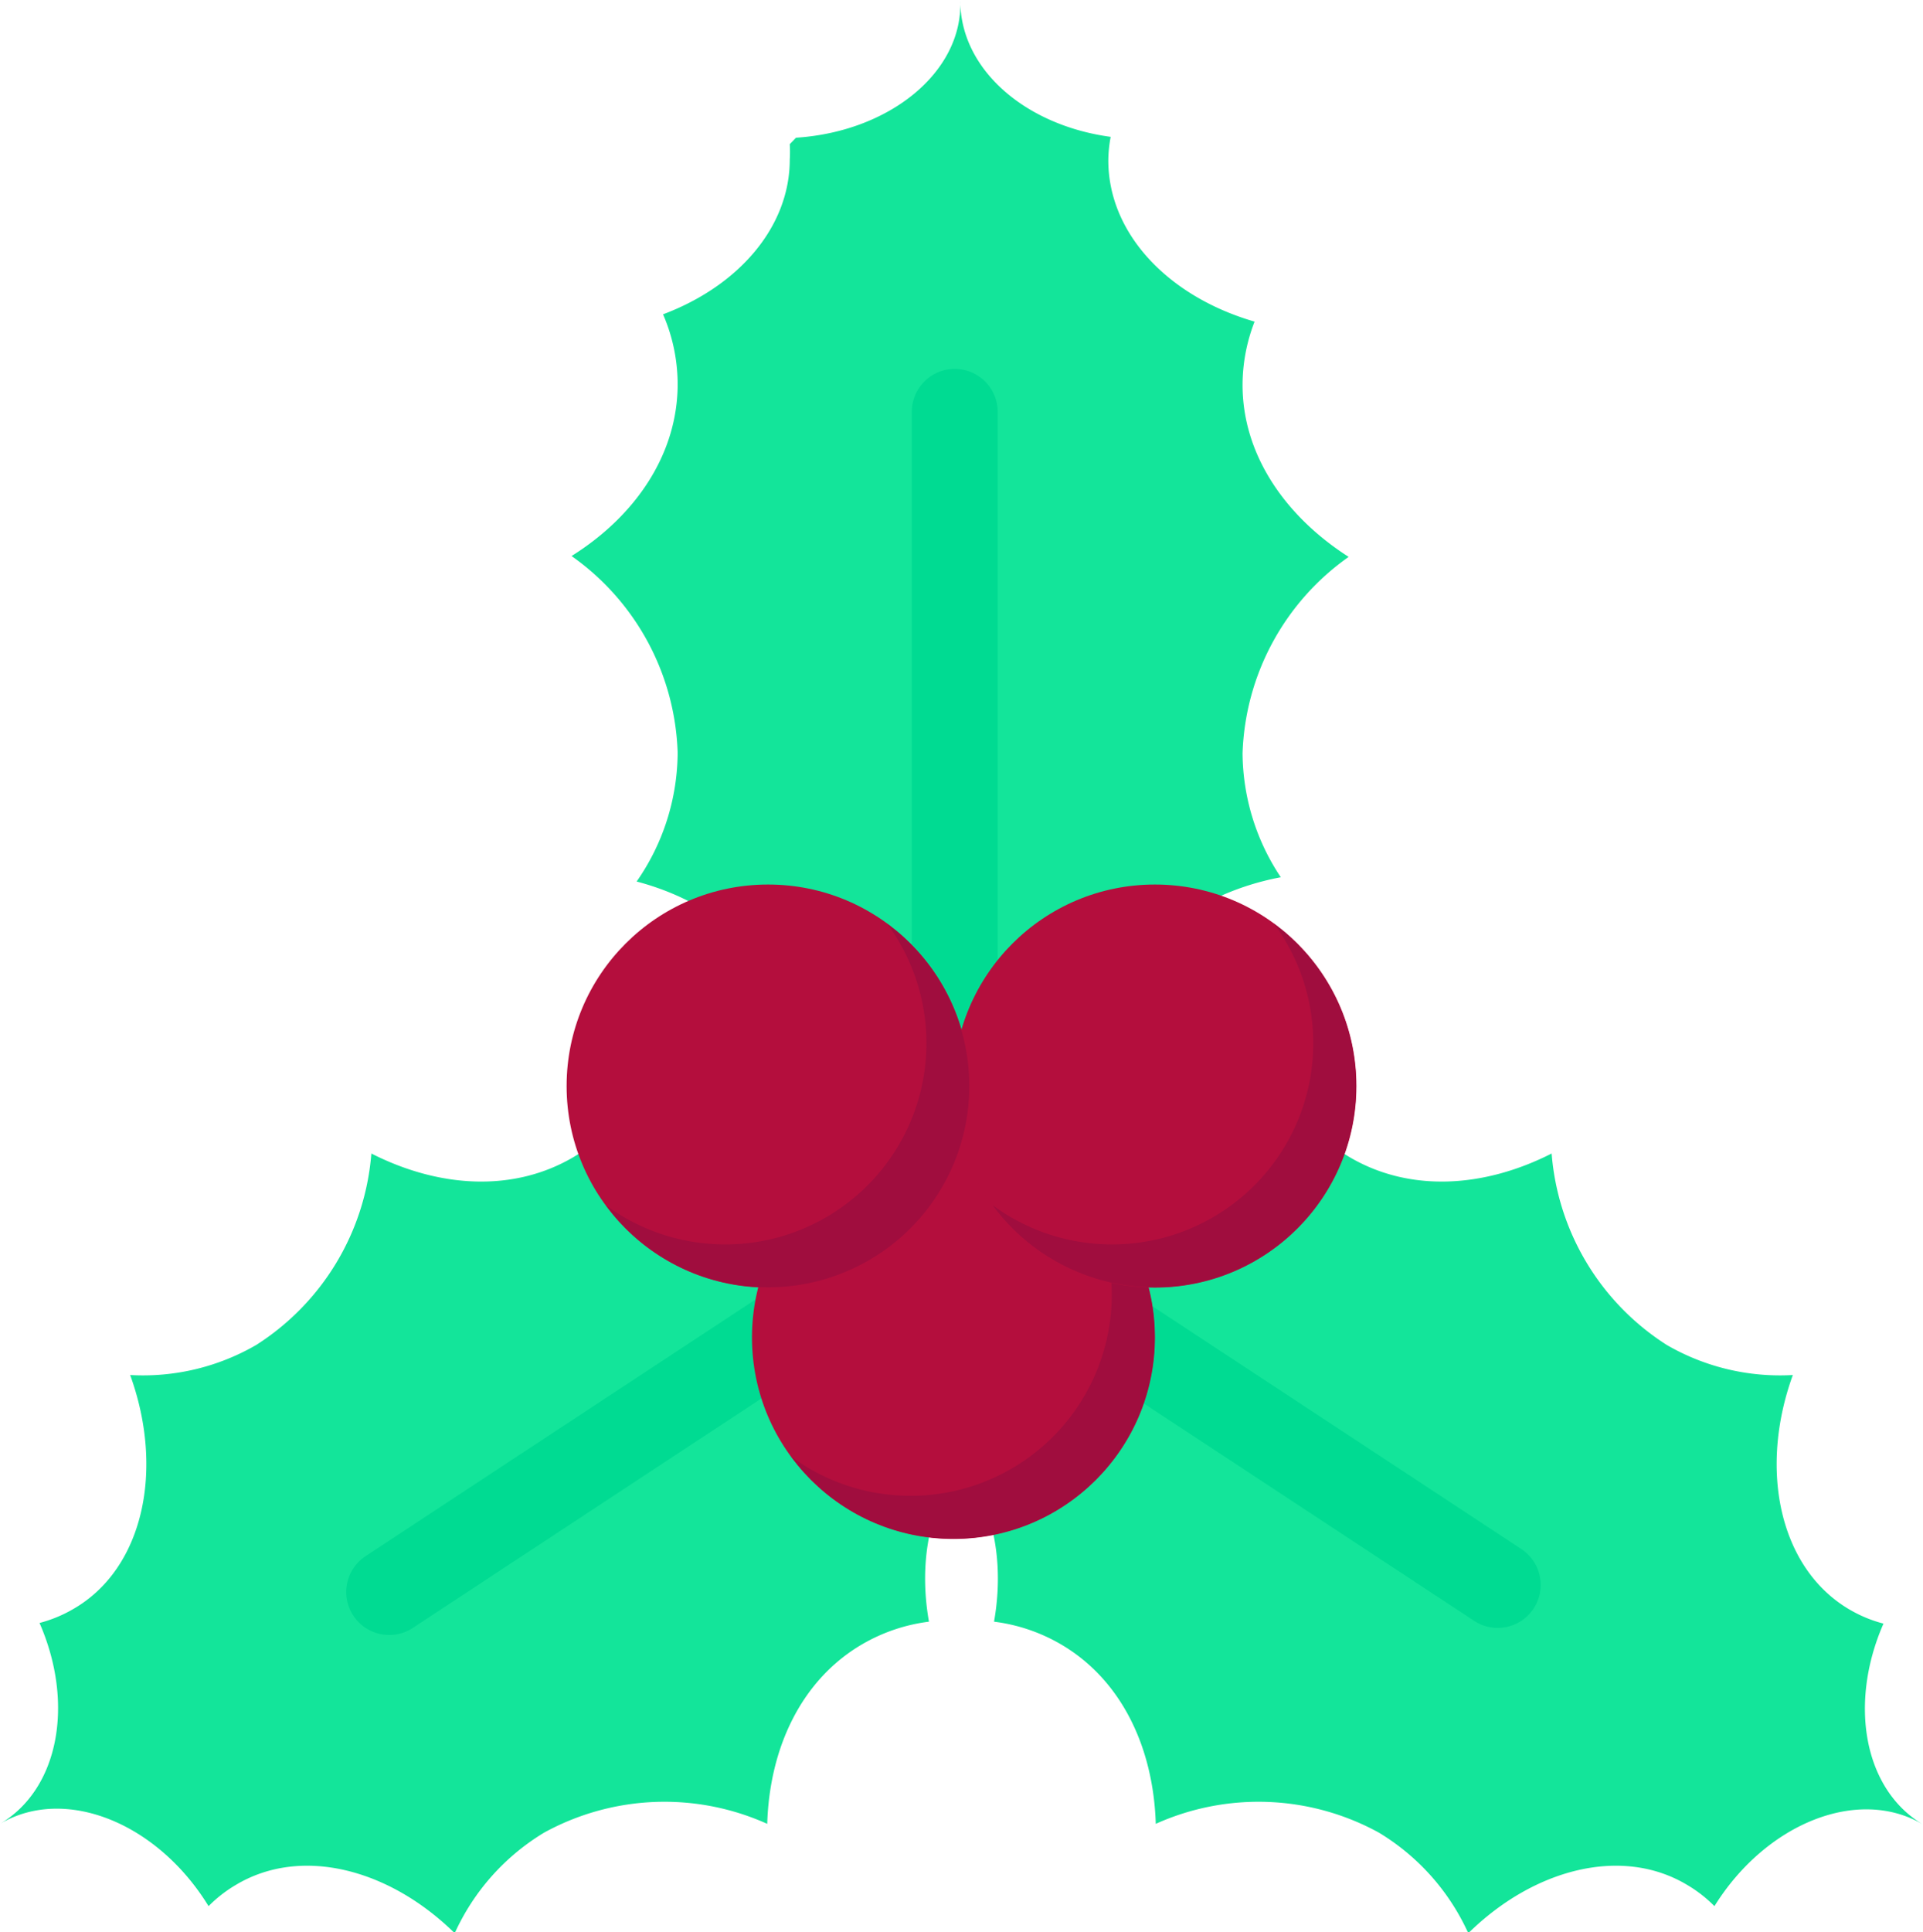 <svg xmlns="http://www.w3.org/2000/svg" viewBox="0 0 89.53 89.93"><defs><style>.cls-1{fill:#13e59a;}.cls-2{fill:none;stroke:#00db92;stroke-linecap:round;stroke-linejoin:round;stroke-width:4px;}.cls-3{fill:#b40e3d;}.cls-4{fill:#a00d3e;}</style></defs><title>Asset 22</title><g id="Layer_2" data-name="Layer 2"><g id="Layer_1-2" data-name="Layer 1"><path class="cls-1" d="M37.06,6.41l-.29.3a6.2,6.2,0,0,1,0,.71c0,3.17-2.41,5.9-5.9,7.21a8.19,8.19,0,0,1,.68,3.25c0,3.22-1.92,6.11-4.94,8a11.65,11.65,0,0,1,4.94,9.15,10.56,10.56,0,0,1-1.91,6c4.15,1.09,7.13,4.08,7.13,7.6a6.23,6.23,0,0,1-.22,1.63c4.56.1,8.22,2.93,8.22,6.42,0-3.2,3.08-5.85,7.1-6.34a6.23,6.23,0,0,1-.24-1.71c0-3.78,3.42-6.93,8-7.8a10.51,10.51,0,0,1-1.78-5.76,11.65,11.65,0,0,1,4.94-9.15c-3-1.92-4.94-4.8-4.94-8a8.16,8.16,0,0,1,.56-2.95c-4-1.16-6.81-4.08-6.81-7.51a6.19,6.19,0,0,1,.11-1.09c-4-.54-7-3.16-7-6.33C44.82,3.37,41.4,6.13,37.06,6.41Z"/><path class="cls-1" d="M47.2,66l-.11.4a6.2,6.2,0,0,0-.64.32c-2.72,1.61-3.85,5.08-3.2,8.76a8.19,8.19,0,0,0-3.14,1.07c-2.78,1.64-4.28,4.76-4.39,8.34a11.65,11.65,0,0,0-10.39.41,10.56,10.56,0,0,0-4.16,4.68c-3.05-3-7.14-4.06-10.17-2.26a6.23,6.23,0,0,0-1.29,1C7.31,84.81,3,83.11,0,84.89c2.76-1.63,3.47-5.63,1.84-9.35a6.23,6.23,0,0,0,1.59-.66C6.68,73,7.66,68.41,6.06,64a10.51,10.51,0,0,0,5.87-1.4,11.65,11.65,0,0,0,5.36-8.91c3.19,1.62,6.65,1.8,9.42.16a8.16,8.16,0,0,0,2.25-2c3,2.84,7,3.78,9.94,2a6.19,6.19,0,0,0,.88-.65c2.48,3.13,6.27,4.39,9,2.77C45.86,57.74,45.22,62.08,47.2,66Z"/><path class="cls-1" d="M42.33,66l.11.4a6.2,6.2,0,0,1,.64.32c2.72,1.61,3.85,5.08,3.2,8.76a8.19,8.19,0,0,1,3.14,1.07c2.78,1.64,4.28,4.76,4.39,8.34a11.65,11.65,0,0,1,10.39.41,10.56,10.56,0,0,1,4.16,4.68c3.05-3,7.14-4.06,10.17-2.26a6.23,6.23,0,0,1,1.29,1c2.41-3.87,6.71-5.58,9.71-3.8-2.76-1.63-3.47-5.63-1.84-9.35a6.23,6.23,0,0,1-1.59-.66C82.85,73,81.87,68.41,83.47,64a10.51,10.51,0,0,1-5.87-1.4,11.65,11.65,0,0,1-5.36-8.91c-3.19,1.62-6.65,1.8-9.42.16a8.16,8.16,0,0,1-2.25-2c-3,2.84-7,3.78-9.94,2a6.19,6.19,0,0,1-.88-.65c-2.48,3.13-6.27,4.39-9,2.77C43.67,57.74,44.3,62.08,42.33,66Z"/><line class="cls-2" x1="44.45" y1="47.87" x2="44.45" y2="19.17"/><line class="cls-2" x1="18.12" y1="74.1" x2="41.95" y2="58.42"/><line class="cls-2" x1="69.73" y1="73.77" x2="46.4" y2="58.42"/><circle class="cls-3" cx="44.39" cy="62.25" r="9.38"/><path class="cls-4" d="M49.94,54.7a9.37,9.37,0,0,1-13.1,13.1,9.37,9.37,0,1,0,13.1-13.1Z"/><circle class="cls-3" cx="53.77" cy="50.55" r="9.38"/><path class="cls-4" d="M59.32,43a9.37,9.37,0,0,1-13.1,13.1A9.37,9.37,0,1,0,59.32,43Z"/><circle class="cls-3" cx="35.76" cy="50.55" r="9.38"/><path class="cls-4" d="M41.31,43a9.37,9.37,0,0,1-13.1,13.1A9.37,9.37,0,1,0,41.31,43Z"/></g></g></svg>